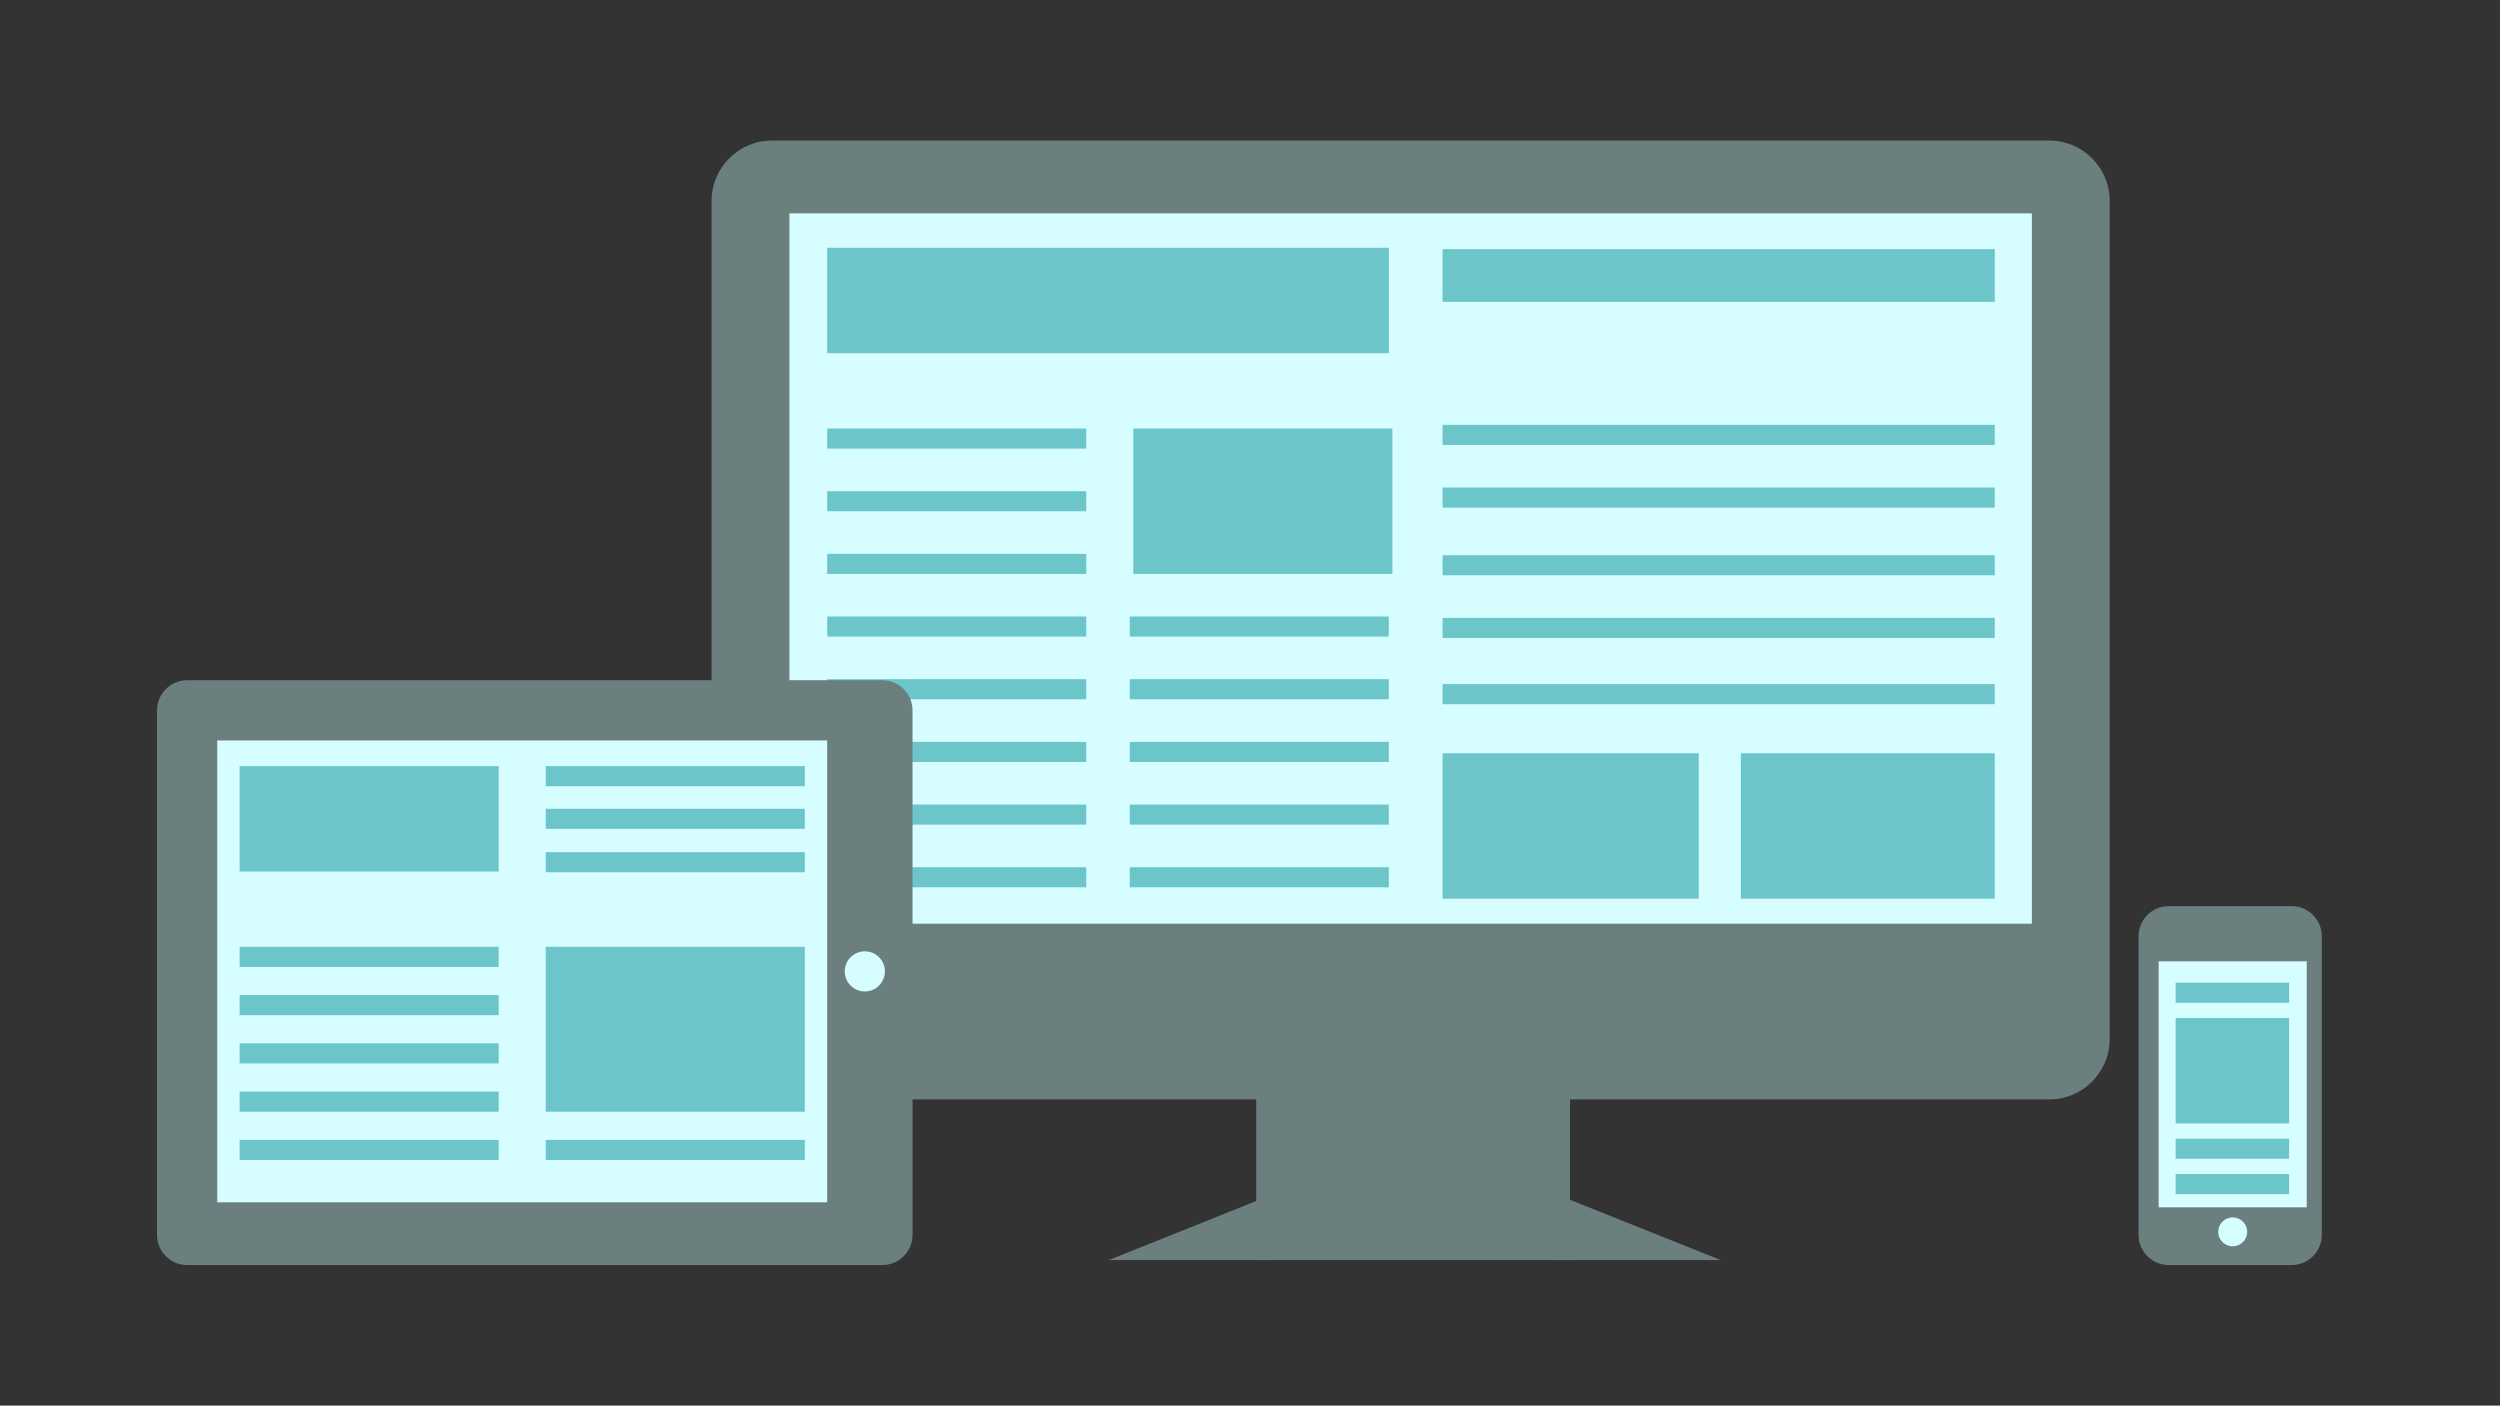 <svg xmlns="http://www.w3.org/2000/svg" version="1.1" x="0px" y="0px" width="249px" height="140px" viewBox="0 0 249 140" enable-background="new 0 0 249 140" xml:space="preserve"><rect x="0" y="0" width="249" height="140" fill="#333333" stroke="none"/><g display="none"><image display="inline" overflow="visible" width="726" height="376" transform="matrix(0.372 0 0 0.372 -9.882 0)"/></g><path fill="#6B7F7F" d="M210.125 103.5c0 3.3-2.7 6-6 6H76.875c-3.3 0-6-2.7-6-6V20c0-3.3 2.7-6 6-6h127.25c3.3 0 6 2.7 6 6V103.5z"/><rect x="78.625" y="21.25" fill="#D6FDFF" width="123.75" height="70.75"/><rect x="125.125" y="109" fill="#6B7F7F" width="31.25" height="16.5"/><polygon fill="#6B7F7F" points="126.938,125.5 126.938,118.896 110.434,125.5  "/><polygon fill="#6B7F7F" points="154.875,125.5 154.875,118.896 171.379,125.5  "/><rect x="82.388" y="24.68" fill="#6CC5C9" width="55.94" height="10.5"/><rect x="82.388" y="42.68" fill="#6CC5C9" width="25.803" height="2"/><rect x="82.388" y="48.922" fill="#6CC5C9" width="25.803" height="2"/><rect x="82.388" y="55.164" fill="#6CC5C9" width="25.803" height="2"/><rect x="112.877" y="42.68" fill="#6CC5C9" width="25.803" height="14.484"/><rect x="143.68" y="24.816" fill="#6CC5C9" width="55" height="5.25"/><rect x="143.68" y="42.316" fill="#6CC5C9" width="55" height="2"/><rect x="143.68" y="48.559" fill="#6CC5C9" width="55" height="2"/><rect x="143.68" y="55.301" fill="#6CC5C9" width="55" height="2"/><rect x="143.68" y="61.543" fill="#6CC5C9" width="55" height="2"/><rect x="143.68" y="68.137" fill="#6CC5C9" width="55" height="2"/><rect x="143.68" y="75.027" fill="#6CC5C9" width="25.516" height="14.484"/><rect x="173.39" y="75.027" fill="#6CC5C9" width="25.29" height="14.484"/><rect x="82.388" y="61.406" fill="#6CC5C9" width="25.803" height="2"/><rect x="82.388" y="67.648" fill="#6CC5C9" width="25.803" height="2"/><rect x="82.388" y="73.891" fill="#6CC5C9" width="25.803" height="2"/><rect x="82.388" y="80.133" fill="#6CC5C9" width="25.803" height="2"/><rect x="82.388" y="86.375" fill="#6CC5C9" width="25.803" height="2"/><rect x="112.526" y="61.406" fill="#6CC5C9" width="25.802" height="2"/><rect x="112.526" y="67.648" fill="#6CC5C9" width="25.802" height="2"/><rect x="112.526" y="73.891" fill="#6CC5C9" width="25.802" height="2"/><rect x="112.526" y="80.133" fill="#6CC5C9" width="25.802" height="2"/><rect x="112.526" y="86.375" fill="#6CC5C9" width="25.802" height="2"/><path fill="#6B7F7F" d="M87.888 67.75c1.65 0 3 1.35 3 3V123c0 1.65-1.35 3-3 3h-69.25c-1.65 0-3-1.35-3-3V70.75c0-1.65 1.35-3 3-3H87.888z"/><rect x="21.638" y="73.75" fill="#D6FDFF" width="60.75" height="46"/><circle fill="#D6FDFF" cx="86.138" cy="96.75" r="2"/><rect x="23.867" y="76.305" fill="#6CC5C9" width="25.803" height="10.5"/><rect x="23.867" y="94.305" fill="#6CC5C9" width="25.803" height="2"/><rect x="54.356" y="84.875" fill="#6CC5C9" width="25.803" height="2"/><rect x="54.356" y="76.305" fill="#6CC5C9" width="25.803" height="2"/><rect x="54.356" y="80.555" fill="#6CC5C9" width="25.803" height="2"/><rect x="23.867" y="99.111" fill="#6CC5C9" width="25.803" height="2"/><rect x="23.867" y="103.918" fill="#6CC5C9" width="25.803" height="2"/><rect x="54.356" y="94.305" fill="#6CC5C9" width="25.803" height="16.42"/><rect x="23.867" y="108.725" fill="#6CC5C9" width="25.803" height="2"/><rect x="23.867" y="113.531" fill="#6CC5C9" width="25.803" height="2"/><rect x="54.356" y="113.531" fill="#6CC5C9" width="25.803" height="2"/><path fill="#6B7F7F" d="M231.25 123c0 1.65-1.35 3-3 3H216c-1.65 0-3-1.35-3-3V93.25c0-1.65 1.35-3 3-3h12.25c1.65 0 3 1.35 3 3V123z"/><rect x="215" y="95.75" fill="#D6FDFF" width="14.75" height="24.5"/><circle fill="#D6FDFF" cx="222.375" cy="122.691" r="1.441"/><rect x="216.693" y="101.395" fill="#6CC5C9" width="11.303" height="10.5"/><rect x="216.693" y="113.415" fill="#6CC5C9" width="11.303" height="2"/><rect x="216.693" y="97.875" fill="#6CC5C9" width="11.303" height="2"/><rect x="216.693" y="116.935" fill="#6CC5C9" width="11.303" height="2"/></svg>
